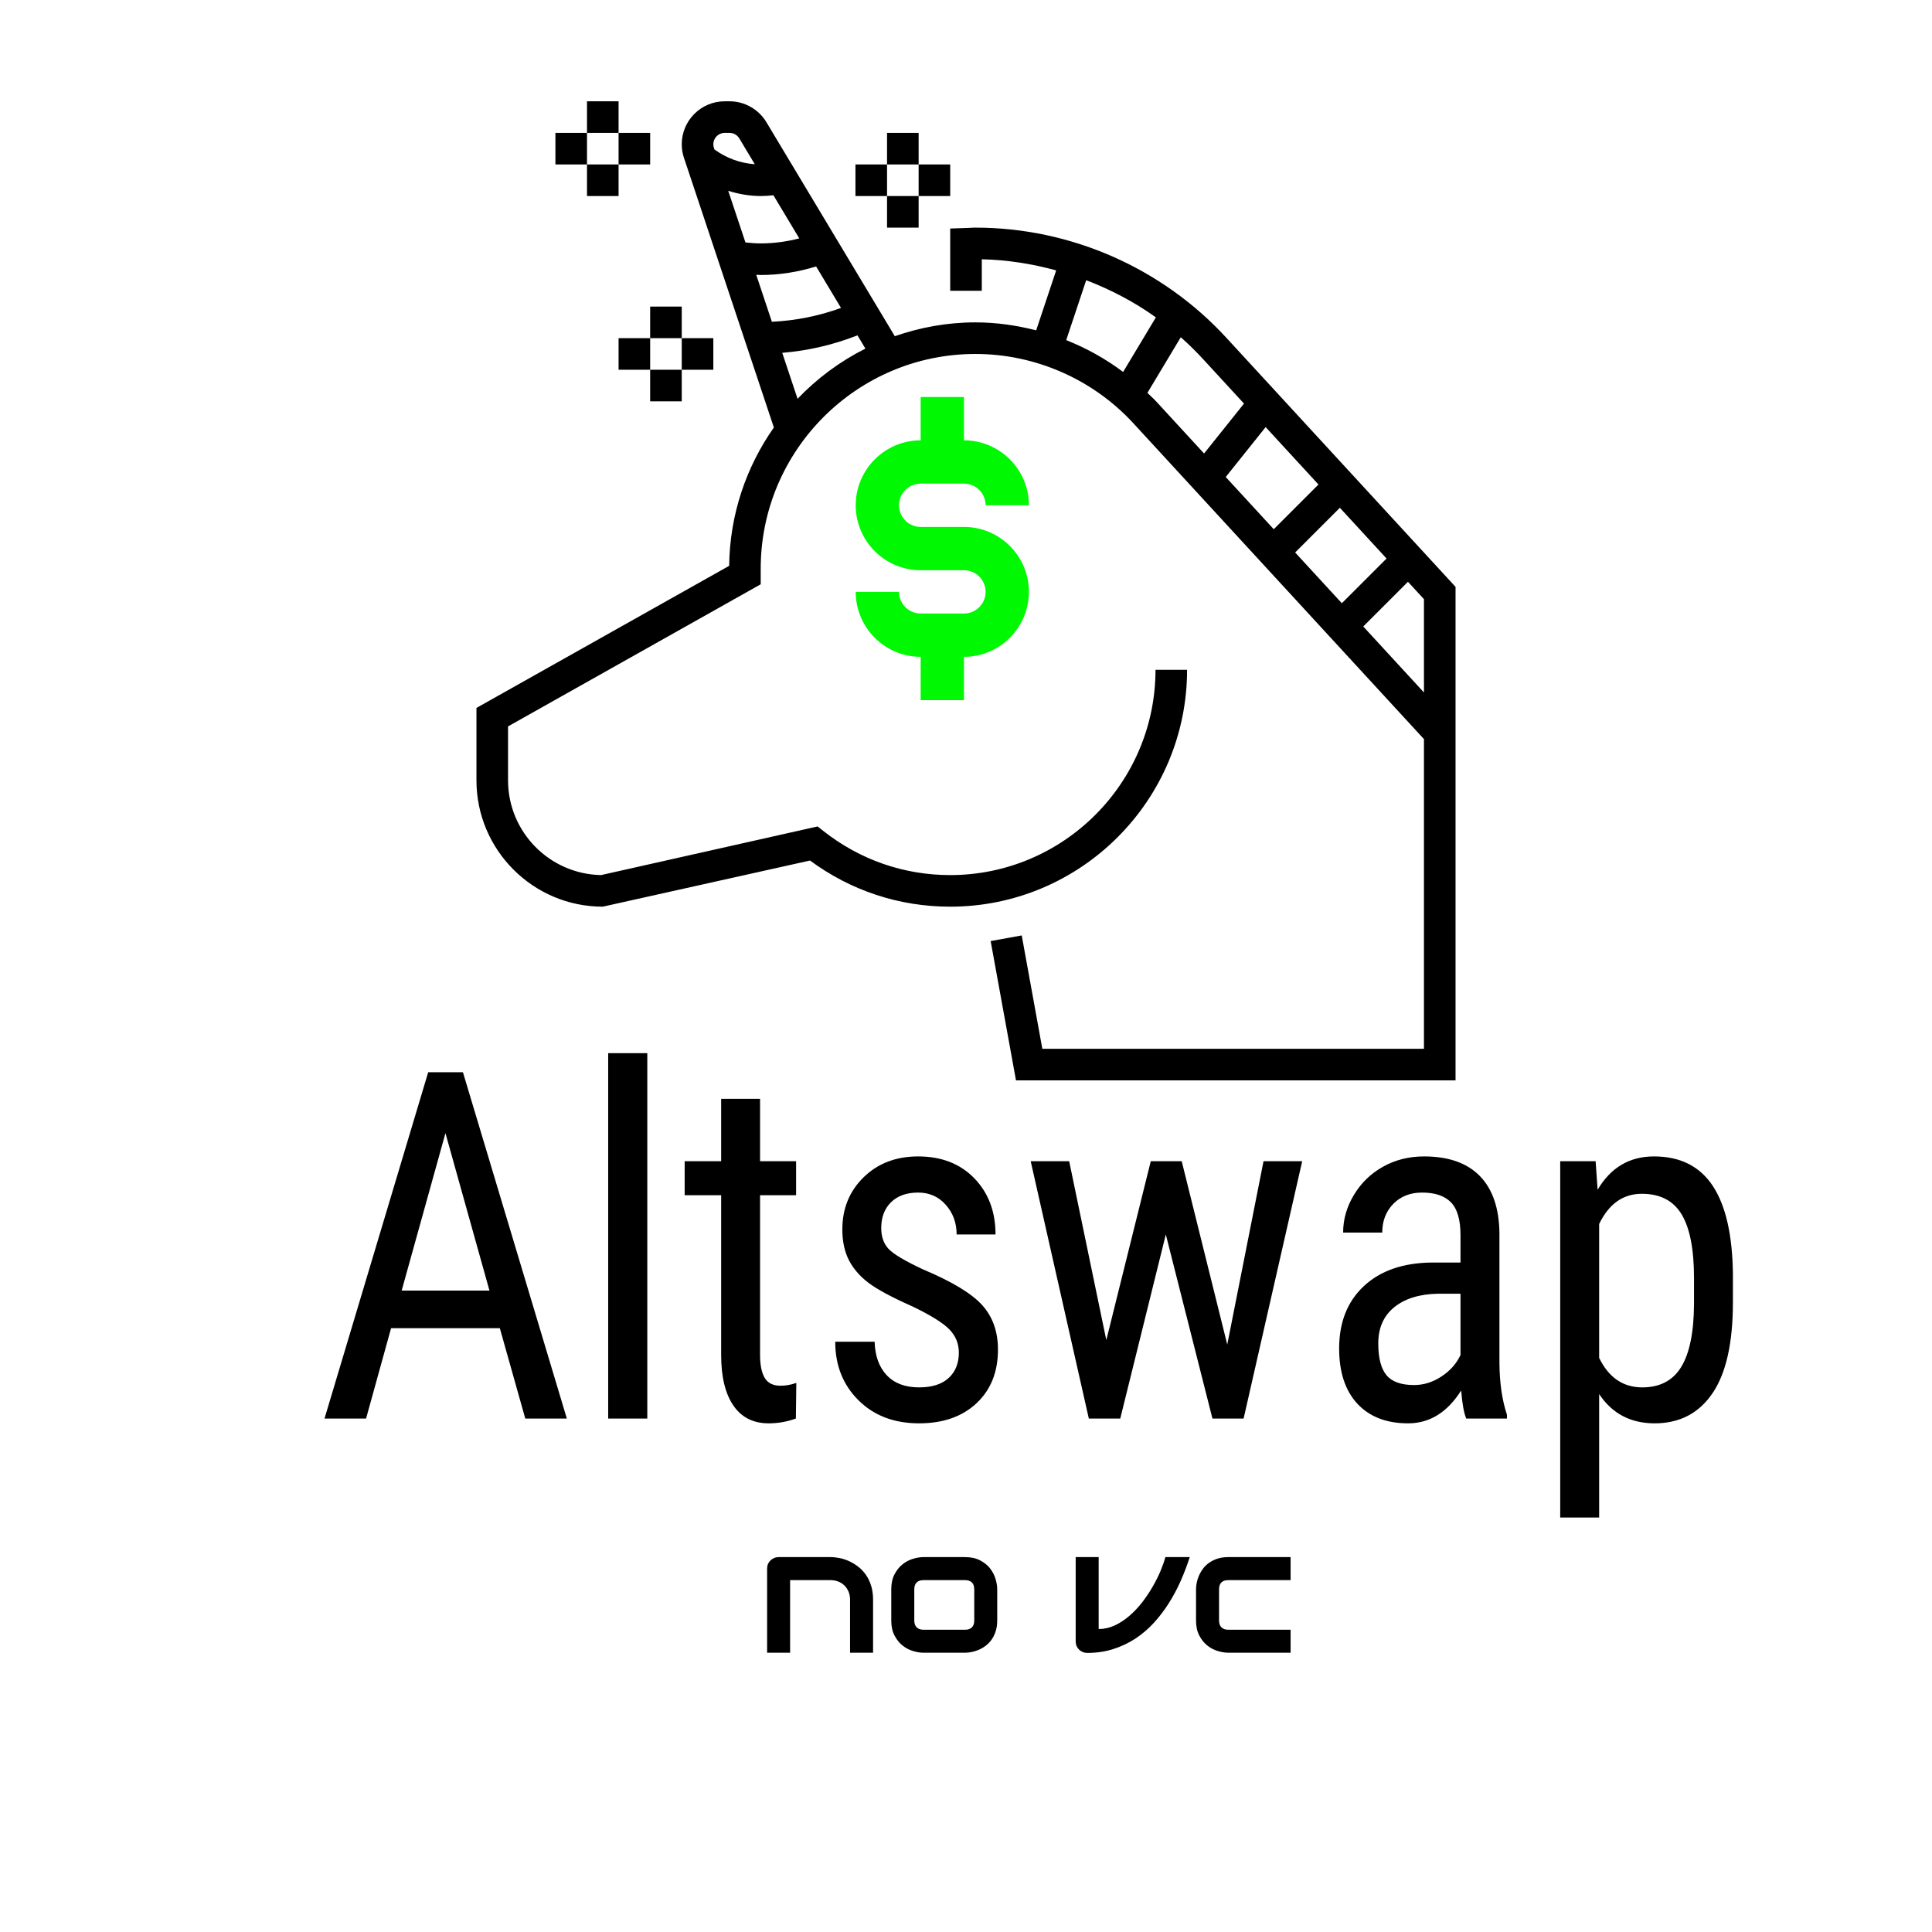 <svg xmlns="http://www.w3.org/2000/svg" width="512" height="512" style="overflow: visible;" viewBox="0 0 512 512" data-svgdocument="" id="_4xihbDZdZvlL2cgieZ6TI" class="fl-svgdocument" x="0" y="0" xmlns:xlink="http://www.w3.org/1999/xlink"><defs id="_yKWZKYCtWDMgMR4SV4OKX" transform="matrix(0.595, 0, 0, 0.595, -88.428, 178.157)" data-uid="o_eij0d4lle_5"></defs><path text="Altswap" text-anchor="start" font-size="100" letter-spacing="0" side="left" offset="0" dx="0" dy="0" space="preserve" href="" font-family="Roboto Condensed" font-scale="contain" transform="matrix(1.2, 0, 0, 1.291, 83.477, 375.933)" x="0" y="0" fill="#000000" data-fl-textpath="" id="_3OwcdtVJrDOUW9pg0E9G3" font-weight="400" font-style="normal" data-uid="o_eij0d4lle_6" d="M 46.44 0L 40.82-18.55L 16.8-18.55L 11.28 0L 2.1 0L 25-71.09L 32.67-71.09L 55.62 0L 46.44 0ZM 28.81-58.59L 19.14-26.27L 38.53-26.27L 28.81-58.59ZM 73.387-75L 73.387 0L 64.747 0L 64.747-75L 73.387-75ZM 89.698-65.63L 98.288-65.63L 98.288-52.83L 106.248-52.83L 106.248-45.85L 98.288-45.85L 98.288-13.09Q 98.288-9.96  99.318-8.35Q 100.338-6.74  102.828-6.74L 102.828-6.74Q 104.538-6.74  106.298-7.32L 106.298-7.32L 106.198 0Q 103.268 0.98  100.198 0.98L 100.198 0.98Q 95.068 0.98  92.388-2.69Q 89.698-6.35  89.698-13.04L 89.698-13.04L 89.698-45.85L 81.638-45.85L 81.638-52.83L 89.698-52.83L 89.698-65.63ZM 142.189-13.53L 142.189-13.53Q 142.189-16.31  140.089-18.31Q 137.989-20.31  131.979-23L 131.979-23Q 124.999-25.88  122.139-27.93Q 119.289-29.98  117.869-32.59Q 116.459-35.21  116.459-38.82L 116.459-38.82Q 116.459-45.26  121.169-49.54Q 125.879-53.81  133.199-53.81L 133.199-53.81Q 140.919-53.81  145.609-49.32Q 150.289-44.82  150.289-37.79L 150.289-37.79L 141.699-37.79Q 141.699-41.36  139.309-43.87Q 136.919-46.39  133.199-46.39L 133.199-46.39Q 129.399-46.39  127.219-44.41Q 125.049-42.43  125.049-39.11L 125.049-39.11Q 125.049-36.47  126.639-34.86Q 128.219-33.25  134.279-30.62L 134.279-30.62Q 143.899-26.86  147.359-23.27Q 150.829-19.68  150.829-14.16L 150.829-14.16Q 150.829-7.28  146.099-3.15Q 141.359 0.98  133.399 0.98L 133.399 0.98Q 125.149 0.98  120.019-3.76Q 114.889-8.5  114.889-15.77L 114.889-15.77L 123.589-15.77Q 123.729-11.38  126.269-8.89Q 128.809-6.4  133.399-6.4L 133.399-6.4Q 137.699-6.4  139.939-8.33Q 142.189-10.25  142.189-13.53ZM 191.405-52.83L 201.465-15.19L 209.475-52.83L 218.015-52.83L 205.075 0L 198.195 0L 187.895-37.79L 177.835 0L 170.895 0L 158.055-52.83L 166.555-52.83L 174.755-16.11L 184.575-52.83L 191.405-52.83ZM 263.235 0L 254.245 0Q 253.465-1.71  253.125-5.76L 253.125-5.76Q 248.535 0.98  241.405 0.98L 241.405 0.98Q 234.225 0.98  230.195-3.05Q 226.175-7.08  226.175-14.4L 226.175-14.4Q 226.175-22.46  231.645-27.2Q 237.105-31.93  246.635-32.03L 246.635-32.03L 252.975-32.03L 252.975-37.65Q 252.975-42.38  250.875-44.38Q 248.775-46.39  244.485-46.39L 244.485-46.39Q 240.575-46.39  238.135-44.07Q 235.695-41.75  235.695-38.18L 235.695-38.18L 227.055-38.18Q 227.055-42.24  229.445-45.92Q 231.835-49.61  235.885-51.71Q 239.945-53.81  244.925-53.81L 244.925-53.81Q 253.025-53.81  257.255-49.78Q 261.475-45.75  261.575-38.04L 261.575-38.04L 261.575-11.38Q 261.625-5.27  263.235-0.78L 263.235-0.78L 263.235 0ZM 242.725-6.88L 242.725-6.88Q 245.895-6.88  248.775-8.64Q 251.655-10.4  252.975-13.04L 252.975-13.04L 252.975-25.63L 248.095-25.63Q 241.945-25.54  238.375-22.88Q 234.815-20.21  234.815-15.43L 234.815-15.43Q 234.815-10.94  236.625-8.91Q 238.425-6.88  242.725-6.88ZM 313.136-29.64L 313.136-23.88Q 313.136-11.33  308.616-5.18Q 304.106 0.98  295.846 0.98L 295.846 0.98Q 287.886 0.98  283.596-5.03L 283.596-5.03L 283.596 20.31L 274.996 20.31L 274.996-52.83L 282.816-52.83L 283.256-46.97Q 287.596-53.81  295.706-53.81L 295.706-53.81Q 304.396-53.81  308.696-47.75Q 312.986-41.7  313.136-29.64L 313.136-29.64ZM 304.546-23.54L 304.546-28.81Q 304.546-37.7  301.806-41.92Q 299.076-46.14  293.016-46.14L 293.016-46.14Q 286.816-46.14  283.596-39.94L 283.596-39.94L 283.596-12.45Q 286.766-6.4  293.116-6.4L 293.116-6.4Q 298.976-6.4  301.736-10.62Q 304.496-14.84  304.546-23.54L 304.546-23.54Z"></path><path text="no vc" fill="#000000" space="preserve" text-anchor="middle" offset="0.5" font-scale="contain" font-size="48" font-family="Audiowide" transform="matrix(1, 0, 0, 1, 272.316, 437.989)" font-weight="400" font-style="normal" data-uid="o_eij0d4lle_7" data-fl-textpath="" d="M-40.943-14.06L-40.943 0L-47.043 0L-47.043-14.06Q-47.043-15.26 -47.453-16.21Q-47.863-17.16 -48.563-17.84Q-49.263-18.52 -50.213-18.88Q-51.163-19.24 -52.263-19.24L-52.263-19.24L-62.933-19.24L-62.933 0L-69.023 0L-69.023-22.31Q-69.023-22.95 -68.793-23.5Q-68.553-24.05 -68.133-24.46Q-67.713-24.87 -67.153-25.1Q-66.583-25.34 -65.953-25.34L-65.953-25.34L-52.223-25.34Q-51.073-25.34 -49.793-25.08Q-48.513-24.82 -47.263-24.25Q-46.003-23.67 -44.873-22.79Q-43.733-21.91 -42.853-20.66Q-41.973-19.41 -41.463-17.77Q-40.943-16.13 -40.943-14.06L-40.943-14.06ZM-8.041-16.8L-8.041-8.55Q-8.041-6.98 -8.441-5.73Q-8.831-4.48 -9.491-3.53Q-10.151-2.58 -11.011-1.91Q-11.881-1.24 -12.831-0.82Q-13.781-0.4 -14.751-0.2Q-15.731 0 -16.591 0L-16.591 0L-27.581 0Q-28.851 0 -30.351-0.45Q-31.851-0.89 -33.131-1.91Q-34.411-2.93 -35.261-4.56Q-36.121-6.19 -36.121-8.55L-36.121-8.55L-36.121-16.8Q-36.121-19.15 -35.261-20.78Q-34.411-22.41 -33.131-23.43Q-31.851-24.45 -30.351-24.89Q-28.851-25.34 -27.581-25.34L-27.581-25.34L-16.591-25.34Q-14.251-25.34 -12.611-24.49Q-10.971-23.65 -9.961-22.37Q-8.951-21.09 -8.501-19.59Q-8.041-18.09 -8.041-16.8L-8.041-16.8ZM-14.131-8.55L-14.131-16.76Q-14.131-18.02 -14.761-18.63Q-15.401-19.24 -16.591-19.24L-16.591-19.24L-27.541-19.24Q-28.761-19.24 -29.391-18.62Q-30.021-18 -30.021-16.8L-30.021-16.8L-30.021-8.55Q-30.021-7.36 -29.391-6.73Q-28.761-6.09 -27.541-6.09L-27.541-6.09L-16.591-6.09Q-15.351-6.09 -14.741-6.73Q-14.131-7.36 -14.131-8.55L-14.131-8.55ZM 36.521-25.34L 42.981-25.34Q 41.951-22.13  40.571-19.01Q 39.191-15.89  37.391-13.07Q 35.601-10.24  33.391-7.84Q 31.171-5.44  28.491-3.69Q 25.801-1.95  22.651-0.95Q 19.501 0.05  15.821 0.05L 15.821 0.05Q 15.191 0.05  14.621-0.19Q 14.061-0.42  13.641-0.83Q 13.221-1.24  12.981-1.79Q 12.751-2.34  12.751-2.98L 12.751-2.98L 12.751-25.34L 18.841-25.34L 18.841-6.28Q 21.071-6.28  23.121-7.24Q 25.171-8.2  27.001-9.79Q 28.831-11.37  30.391-13.38Q 31.941-15.4  33.161-17.52Q 34.381-19.64  35.241-21.68Q 36.091-23.72  36.521-25.34L 36.521-25.34ZM 69.705-6.09L 69.705 0L 53.185 0Q 51.915 0  50.415-0.45Q 48.915-0.89  47.635-1.91Q 46.355-2.93  45.505-4.56Q 44.645-6.19  44.645-8.55L 44.645-8.55L 44.645-16.8Q 44.645-17.67  44.845-18.63Q 45.045-19.59  45.465-20.54Q 45.895-21.49  46.555-22.36Q 47.225-23.23  48.175-23.88Q 49.125-24.54  50.365-24.94Q 51.605-25.34  53.185-25.34L 53.185-25.34L 69.705-25.34L 69.705-19.24L 53.185-19.24Q 51.985-19.24  51.365-18.63Q 50.745-18.02  50.745-16.76L 50.745-16.76L 50.745-8.55Q 50.745-7.36  51.375-6.73Q 52.005-6.09  53.225-6.09L 53.225-6.09L 69.705-6.09Z"></path><g transform="matrix(4.185, 0, 0, 4.185, 122.08, 22.658)" fill="#000000" data-uid="o_eij0d4lle_8"><path d="M48.487,15.975C44.411,11.542,38.619,9,32.596,9c-0.137,0-0.272,0.008-0.408,0.017L31,9.057V13h2v-1.996   c1.605,0.034,3.182,0.288,4.71,0.703l-1.266,3.798C35.194,15.185,33.905,15,32.595,15c-1.789,0-3.502,0.318-5.104,0.875   L19.358,2.32C18.869,1.506,17.976,1,17.026,1h-0.305C15.221,1,14,2.221,14,3.721c0,0.294,0.047,0.584,0.14,0.86l0.09,0.269   l0.133,0.399l0.001,0.001l5.469,16.407c-1.748,2.488-2.793,5.503-2.83,8.759L1,39.415V44c0,4.411,3.589,8,8,8l13.123-2.922   C24.716,50.991,27.775,52,31,52c8.271,0,15-6.729,15-15h-2c0,7.168-5.832,13-13,13c-2.932,0-5.707-0.964-8.024-2.786l-0.374-0.294   L8.893,49.999C5.634,49.941,3,47.272,3,44v-3.415l16-9v-0.989C19,23.099,25.099,17,32.595,17c3.792,0,7.439,1.601,10.005,4.391   L61,41.39V61H36.834l-1.305-7.179l-1.968,0.357L35.166,63H63V31.749L48.487,15.975z M18.717,11.987C18.81,11.99,18.908,12,19,12   c1.187,0,2.363-0.188,3.509-0.542l1.576,2.627c-1.415,0.515-2.88,0.806-4.377,0.877L18.717,11.987z M19.804,6.95l1.639,2.732   C20.64,9.888,19.823,10,19,10c-0.303,0-0.628-0.025-0.966-0.061l-1.09-3.269C17.608,6.875,18.298,7,19,7   C19.266,7,19.535,6.982,19.804,6.95z M16.721,3h0.305c0.252,0,0.489,0.134,0.618,0.35l0.981,1.635   c-0.926-0.065-1.8-0.386-2.554-0.934L16.054,4l-0.018-0.053C16.013,3.876,16,3.797,16,3.721C16,3.323,16.323,3,16.721,3z    M21.334,19.839l-0.97-2.911c1.632-0.131,3.225-0.505,4.764-1.105l0.502,0.837C24.018,17.47,22.568,18.547,21.334,19.839z    M55.674,26.74l2.957,3.214l-2.831,2.831l-2.957-3.214L55.674,26.74z M51.488,28.098l-3.041-3.306l2.528-3.16l3.344,3.635   L51.488,28.098z M39.611,12.329c1.56,0.6,3.05,1.376,4.413,2.354l-2.074,3.456c-1.109-0.832-2.322-1.506-3.604-2.016L39.611,12.329   z M43.487,19.465l2.114-3.524c0.492,0.437,0.965,0.899,1.413,1.387l2.59,2.815l-2.528,3.16l-3.005-3.266   C43.887,19.835,43.683,19.655,43.487,19.465z M57.156,34.258l2.831-2.831L61,32.528v5.908L57.156,34.258z" transform="matrix(1, 0, 0, 1, 0, 0)" fill="#000000" data-uid="o_eij0d4lle_9"></path><path d="M27,26h2c0.551,0,1,0.448,1,1h2c0-1.654-1.346-3-3-3v-2h-2v2c-1.654,0-3,1.346-3,3s1.346,3,3,3h2c0.551,0,1,0.448,1,1   s-0.449,1-1,1h-2c-0.551,0-1-0.448-1-1h-2c0,1.654,1.346,3,3,3v2h2v-2c1.654,0,3-1.346,3-3s-1.346-3-3-3h-2c-0.551,0-1-0.448-1-1   S26.449,26,27,26z" transform="matrix(1.371, 0, 0, 1.371, -7.888, -10.435)" fill="#00f802" data-uid="o_eij0d4lle_10"></path><path transform="matrix(1, 0, 0, 1, 0, 0)" fill="#000000" data-type="rect" data-x="8" data-y="1" data-width="2" data-height="2" d="M8,1H10,V3,H8,Z" data-uid="o_eij0d4lle_11"></path><path transform="matrix(1, 0, 0, 1, 0, 0)" fill="#000000" data-type="rect" data-x="8" data-y="5" data-width="2" data-height="2" d="M8,5H10,V7,H8,Z" data-uid="o_eij0d4lle_12"></path><path transform="matrix(1, 0, 0, 1, 0, 0)" fill="#000000" data-type="rect" data-x="6" data-y="3" data-width="2" data-height="2" d="M6,3H8,V5,H6,Z" data-uid="o_eij0d4lle_13"></path><path transform="matrix(1, 0, 0, 1, 0, 0)" fill="#000000" data-type="rect" data-x="10" data-y="3" data-width="2" data-height="2" d="M10,3H12,V5,H10,Z" data-uid="o_eij0d4lle_14"></path><path transform="matrix(1, 0, 0, 1, 0, 0)" fill="#000000" data-type="rect" data-x="12" data-y="14" data-width="2" data-height="2" d="M12,14H14,V16,H12,Z" data-uid="o_eij0d4lle_15"></path><path transform="matrix(1, 0, 0, 1, 0, 0)" fill="#000000" data-type="rect" data-x="12" data-y="18" data-width="2" data-height="2" d="M12,18H14,V20,H12,Z" data-uid="o_eij0d4lle_16"></path><path transform="matrix(1, 0, 0, 1, 0, 0)" fill="#000000" data-type="rect" data-x="10" data-y="16" data-width="2" data-height="2" d="M10,16H12,V18,H10,Z" data-uid="o_eij0d4lle_17"></path><path transform="matrix(1, 0, 0, 1, 0, 0)" fill="#000000" data-type="rect" data-x="14" data-y="16" data-width="2" data-height="2" d="M14,16H16,V18,H14,Z" data-uid="o_eij0d4lle_18"></path><path transform="matrix(1, 0, 0, 1, 0, 0)" fill="#000000" data-type="rect" data-x="27" data-y="3" data-width="2" data-height="2" d="M27,3H29,V5,H27,Z" data-uid="o_eij0d4lle_19"></path><path transform="matrix(1, 0, 0, 1, 0, 0)" fill="#000000" data-type="rect" data-x="27" data-y="7" data-width="2" data-height="2" d="M27,7H29,V9,H27,Z" data-uid="o_eij0d4lle_20"></path><path transform="matrix(1, 0, 0, 1, 0, 0)" fill="#000000" data-type="rect" data-x="25" data-y="5" data-width="2" data-height="2" d="M25,5H27,V7,H25,Z" data-uid="o_eij0d4lle_21"></path><path transform="matrix(1, 0, 0, 1, 0, 0)" fill="#000000" data-type="rect" data-x="29" data-y="5" data-width="2" data-height="2" d="M29,5H31,V7,H29,Z" data-uid="o_eij0d4lle_22"></path></g></svg>
